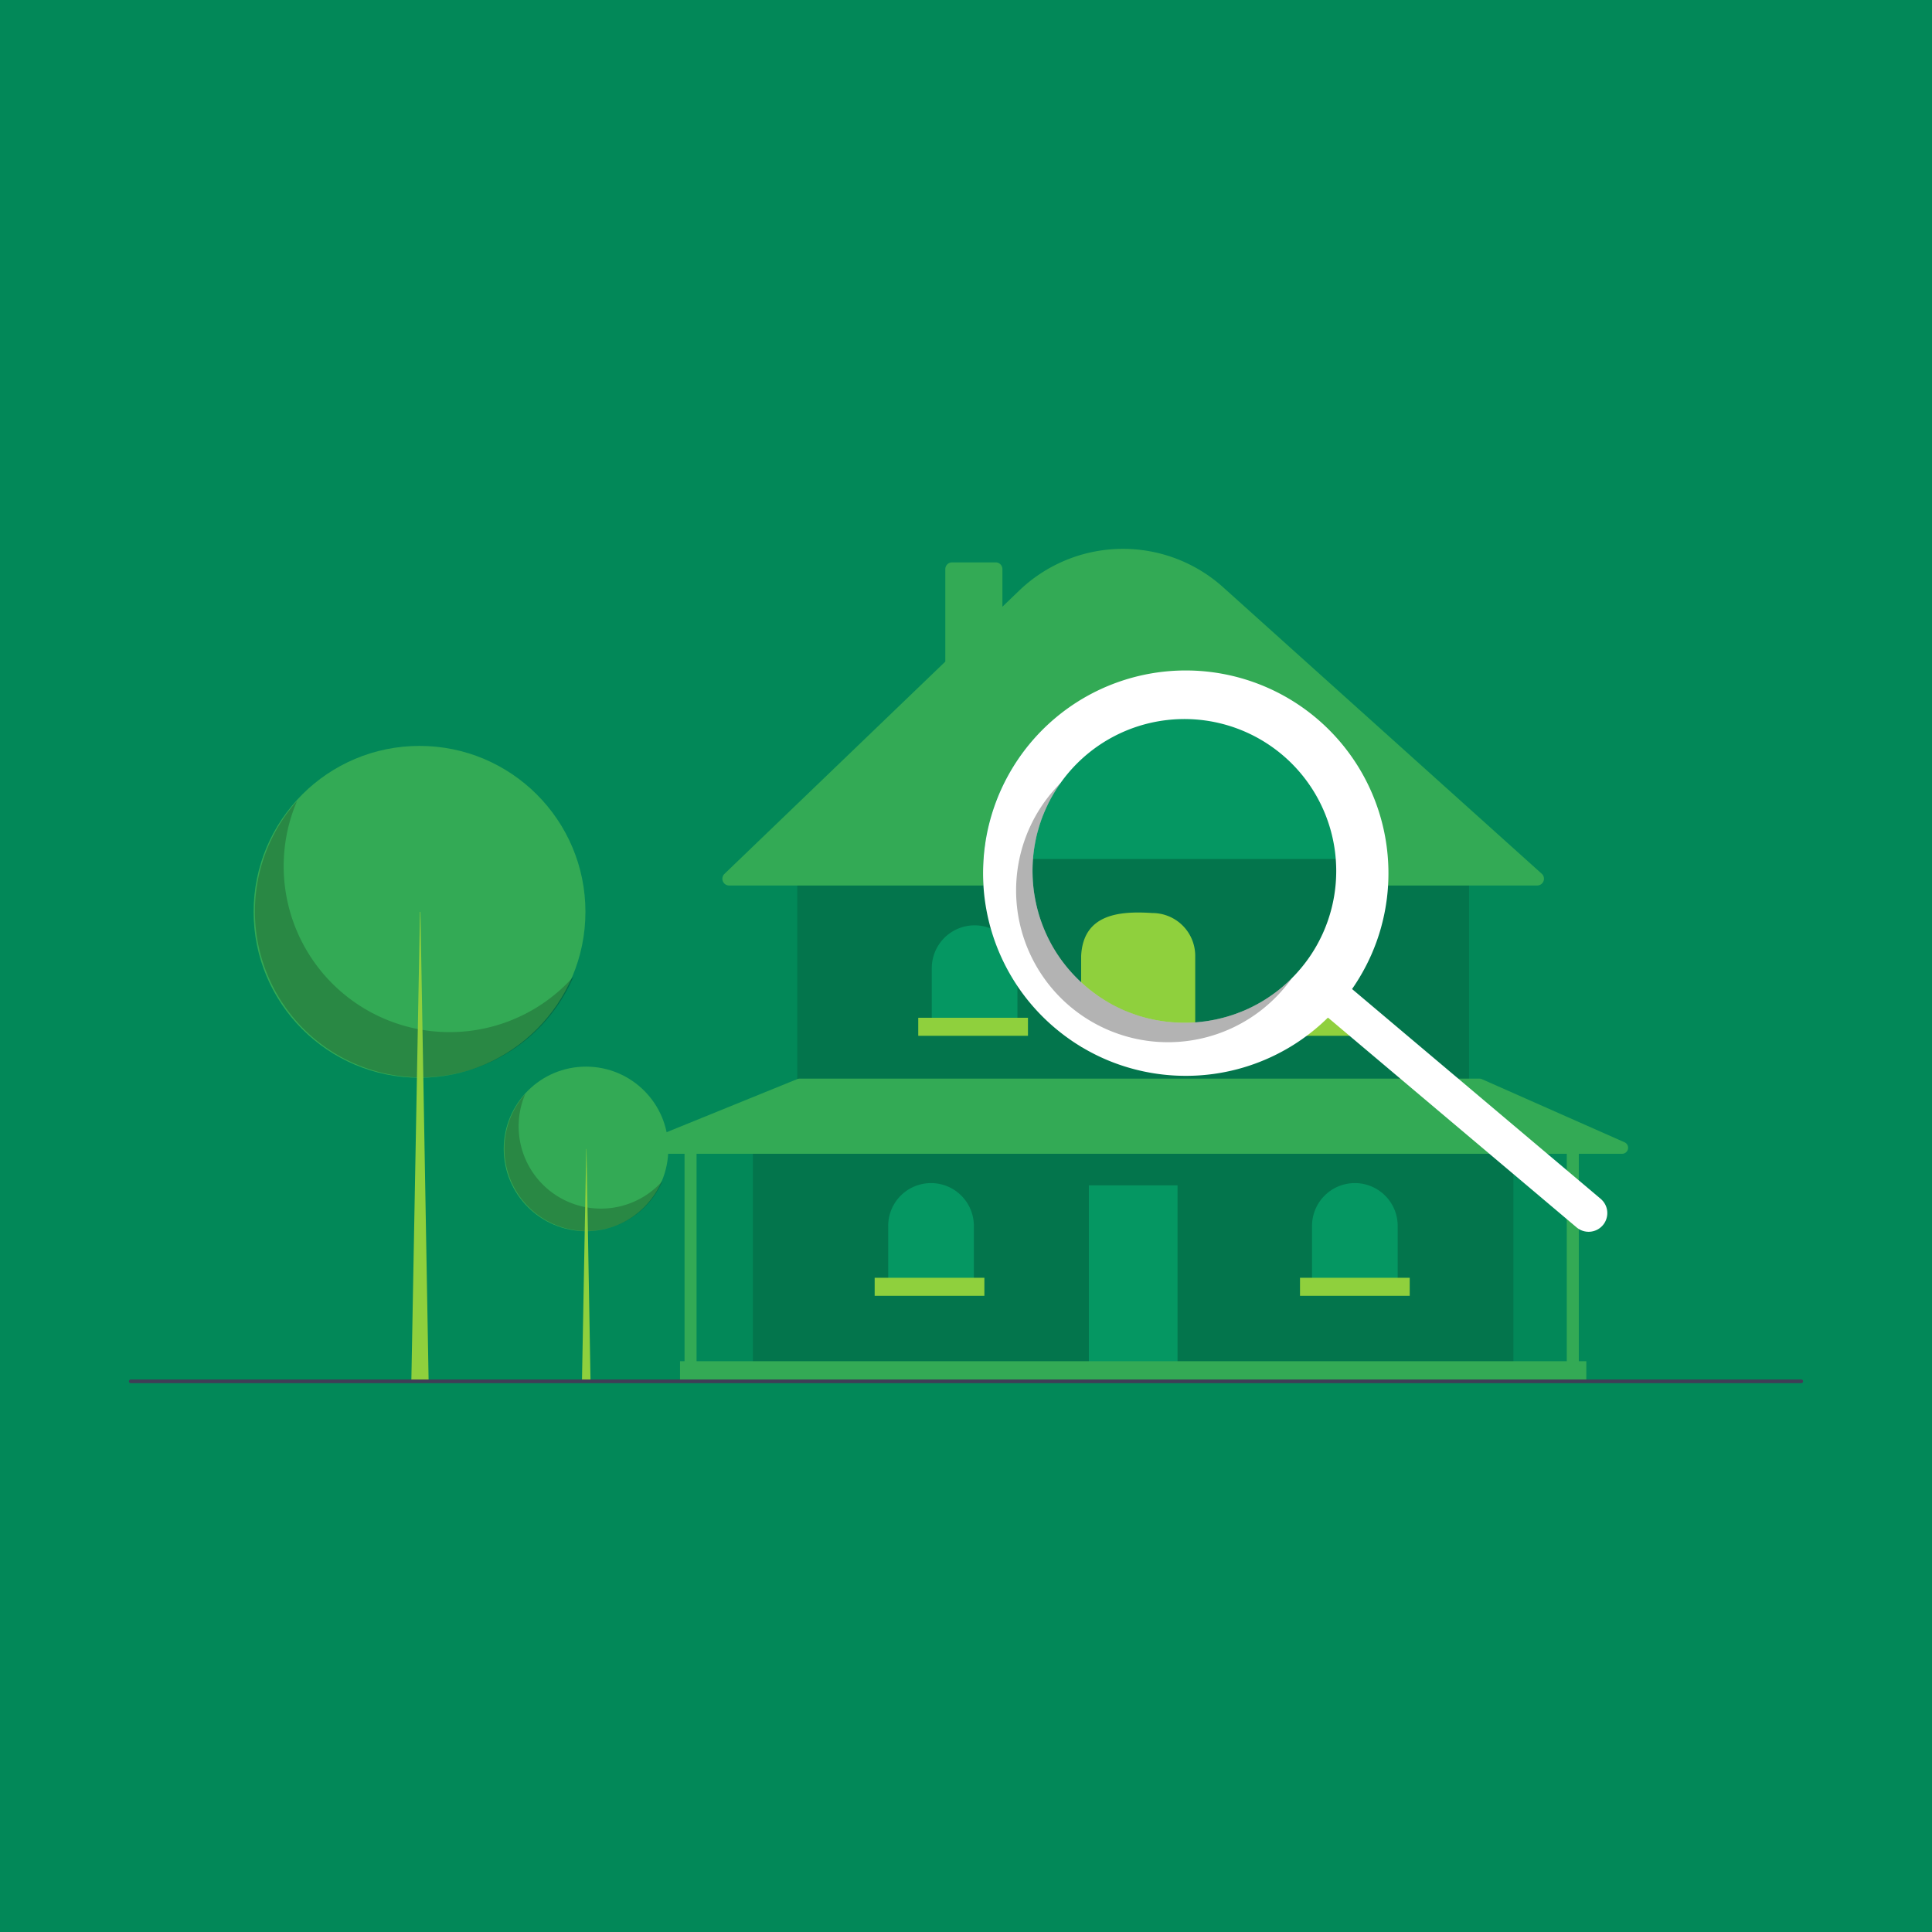 <svg xmlns="http://www.w3.org/2000/svg" width="1049" height="1049" viewBox="0 0 1049 1049">
  <g id="Group_10180" data-name="Group 10180" transform="translate(-7493 20349)">
    <rect id="Rectangle_937" data-name="Rectangle 937" width="1049" height="1049" transform="translate(7493 -20349)" fill="#028858"/>
    <g id="Group_10179" data-name="Group 10179" transform="translate(7563 -20051)">
      <circle id="Ellipse_375" data-name="Ellipse 375" cx="44.682" cy="44.682" r="44.682" transform="translate(203.505 281.137)" fill="#3a5"/>
      <path id="Path_2644" data-name="Path 2644" d="M360.7,519.474a44.686,44.686,0,0,0,74.454,47.29,44.686,44.686,0,1,1-74.454-47.29Z" transform="translate(-145.5 -223.5)" opacity="0.2"/>
      <path id="Path_2645" data-name="Path 2645" d="M248.31,325.819h.122l2.21,126.681h-4.665Z" fill="#8fd03d"/>
      <circle id="Ellipse_376" data-name="Ellipse 376" cx="90.087" cy="90.087" r="90.087" transform="translate(67.695 107)" fill="#3a5"/>
      <path id="Path_2646" data-name="Path 2646" d="M236.764,360.416a90.1,90.1,0,0,0,150.112,95.346,90.1,90.1,0,1,1-150.112-95.346Z" transform="translate(-145.5 -223.5)" opacity="0.2"/>
      <path id="Path_2647" data-name="Path 2647" d="M158.029,197.087h.248L162.732,452.5h-9.4Z" fill="#8fd03d"/>
      <rect id="Rectangle_929" data-name="Rectangle 929" width="412.922" height="122.408" transform="translate(338.809 320.3)" fill="#03754c"/>
      <rect id="Rectangle_930" data-name="Rectangle 930" width="48.147" height="97.11" transform="translate(521.196 345.597)" fill="#059762"/>
      <rect id="Rectangle_931" data-name="Rectangle 931" width="364.775" height="112.615" transform="translate(362.882 175.859)" fill="#03754c"/>
      <path id="Path_2648" data-name="Path 2648" d="M910.139,406.3H471.4a3.672,3.672,0,0,1-2.545-6.32L588.763,284.719v-50.2a3.676,3.676,0,0,1,3.672-3.672H616.1a3.676,3.676,0,0,1,3.672,3.672v20.4l9.057-8.706a81.373,81.373,0,0,1,110.8-1.842L912.594,399.892a3.673,3.673,0,0,1-2.455,6.4Z" transform="translate(-145.5 -223.5)" fill="#3a5"/>
      <path id="Path_2649" data-name="Path 2649" d="M459.176,204.421h0a23.257,23.257,0,0,1,23.257,23.257V259.1H435.919V227.678a23.257,23.257,0,0,1,23.257-23.257Z" fill="#059762"/>
      <path id="Path_2650" data-name="Path 2650" d="M545.27,204.829h0a23.257,23.257,0,0,1,23.257,23.257V259.5H522.012V228.086a23.258,23.258,0,0,1,23.257-23.257Z" fill="#fff"/>
      <path id="Path_2651" data-name="Path 2651" d="M631.363,205.237h0a23.257,23.257,0,0,1,23.257,23.257v31.418H608.106V228.494A23.257,23.257,0,0,1,631.363,205.237Z" fill="#fff"/>
      <path id="Path_2652" data-name="Path 2652" d="M665.637,344.373h0a23.257,23.257,0,0,1,23.257,23.257v31.418H642.38V367.63A23.257,23.257,0,0,1,665.637,344.373Z" fill="#059762"/>
      <path id="Path_2653" data-name="Path 2653" d="M435.511,344.373h0a23.257,23.257,0,0,1,23.257,23.257v31.418H412.254V367.63a23.257,23.257,0,0,1,23.257-23.257Z" fill="#059762"/>
      <path id="Path_2654" data-name="Path 2654" d="M957.557,545.711,880.1,511.437a3.264,3.264,0,0,0-1.321-.279H509.618a3.263,3.263,0,0,0-1.23.24l-84.314,34.274a3.264,3.264,0,0,0,1.229,6.288h21.876V664.575h-2.448V676H936.809V664.575h-4.08V551.96h23.507a3.264,3.264,0,0,0,1.321-6.249ZM926.2,664.575H453.707V551.96H926.2Z" transform="translate(-145.5 -223.5)" fill="#3a5"/>
      <rect id="Rectangle_932" data-name="Rectangle 932" width="59.572" height="9.793" transform="translate(428.575 254.608)" fill="#8fd03d"/>
      <rect id="Rectangle_933" data-name="Rectangle 933" width="59.572" height="9.793" transform="translate(515.892 254.608)" fill="#cacaca"/>
      <rect id="Rectangle_934" data-name="Rectangle 934" width="59.572" height="9.793" transform="translate(603.209 254.608)" fill="#8fd03d"/>
      <rect id="Rectangle_935" data-name="Rectangle 935" width="59.572" height="9.793" transform="translate(635.851 395.784)" fill="#8fd03d"/>
      <rect id="Rectangle_936" data-name="Rectangle 936" width="59.572" height="9.793" transform="translate(404.909 395.784)" fill="#8fd03d"/>
      <path id="Path_2655" data-name="Path 2655" d="M1053.5,676.5h-907a1,1,0,0,1,0-2h907a1,1,0,0,1,0,2Z" transform="translate(-145.5 -223.5)" fill="#3f3d56"/>
      <path id="Path_2656" data-name="Path 2656" d="M825.366,397.68c0,.64-.01,1.29-.02,1.93-.01.77-.03,1.53-.06,2.3-.03.67-.06,1.33-.1,1.99-.12,2.21-.31,4.41-.57,6.62-.06.56-.13,1.11-.21,1.67-.06.43-.12.87-.19,1.31-.07.49-.14.98-.22,1.47q-.24,1.56-.54,3.12c-.1.52-.2,1.04-.31,1.56-.21,1.03-.44,2.07-.68,3.1-.02.08-.04.17-.06.25-.12.51-.24,1.01-.37,1.52-.04.15-.07.29-.12.44-.09.38-.19.76-.29,1.14-.14.53-.28,1.05-.43,1.58-.24.82-.48,1.63-.73,2.45a2.628,2.628,0,0,0-.08.26c-.48,1.55-.99,3.08-1.55,4.6-.29.8-.6,1.61-.91,2.41s-.63,1.6-.96,2.39c-.32.77-.65,1.54-.98,2.3-.08.18-.16.36-.25.54-.35.79-.71,1.56-1.08,2.33-.01.01-.01.03-.02.04-.29.62-.6,1.24-.91,1.85a.074.074,0,0,1-.02.05c-.3.6-.61,1.2-.93,1.79l-.51.97-.06.11c-.64,1.19-1.3,2.37-2,3.54-.15.26-.3.52-.45.77s-.31.52-.47.77q-.15.27-.33.54c-.21.34-.42.69-.64,1.03-.04.07-.09.14-.13.21-.38.59-.76,1.17-1.14,1.76-.47.71-.95,1.41-1.44,2.11l-10.86,17.38-.47-.39-.13-.12h-.01l-.43-.36-1.18-1c-.36.35-.71.7-1.07,1.04-.14.14-.29.27-.43.41-.11.1-.21.2-.32.3a104.718,104.718,0,0,1-69.98,29.75h-.03a114.3,114.3,0,0,1-57.03-13.46c-.39-.2-.77-.4-1.15-.63-2.28-1.24-4.51-2.55-6.7-3.95-.01-.01-.02-.01-.03-.02q-3.81-2.7-7.44-5.76a109.927,109.927,0,0,1-38.93-89.79c.03-.67.07-1.33.12-2q.24-3.63.74-7.23c.09-.67.19-1.34.29-2h213.78q.63,4.59.87,9.23C825.316,393.83,825.366,395.75,825.366,397.68Z" transform="translate(-145.5 -223.5)" fill="#03754c"/>
      <path id="Path_2657" data-name="Path 2657" d="M824.346,382.67a108.092,108.092,0,0,0-213.78,0c-.1.66-.2,1.33-.29,2q-.5,3.6-.74,7.23H825.217Q824.976,387.265,824.346,382.67Z" transform="translate(-145.5 -223.5)" fill="#059762"/>
      <path id="Path_2658" data-name="Path 2658" d="M724.459,494.047H662.521V444.5c1.143-22.643,20.5-24.471,38.68-23.256A23.256,23.256,0,0,1,724.459,444.5Z" transform="translate(-145.5 -223.5)" fill="#8fd03d"/>
      <path id="Path_2659" data-name="Path 2659" d="M662.516,458.82v.01c0,.01.01.01.02.01Zm-24.91-76.15c-.04.25-.09.5-.13.75.04-.25.09-.5.14-.75Zm-1.24,9.23c-.03.38-.06.76-.08,1.14q.03-.57.09-1.14a1.463,1.463,0,0,1,.01-.21C636.376,391.76,636.376,391.83,636.366,391.9Zm26.15,66.93c0,.01.01.01.02.01l-.02-.02Zm-24.91-76.16c-.04.25-.09.5-.13.75.04-.25.09-.5.14-.75Zm-1.32,10.37q.03-.57.09-1.14a1.463,1.463,0,0,1,.01-.21c-.01.07-.01.14-.02.21C636.336,392.28,636.306,392.66,636.286,393.04ZM945.226,577a6.768,6.768,0,0,0-.62-.58l-.01-.01-49.52-41.79-1.28-1.08-4.87-4.11-1.22-1.03-6.94-5.86-1.9-1.6-3.929-3.32-2.01-1.7-18.96-15.99L843.1,490.76l-1.46-1.23L809.61,462.5c.49-.7.97-1.4,1.44-2.11.38-.59.76-1.17,1.14-1.76.04-.07.09-.14.13-.21.22-.34.43-.69.64-1.03q.18-.27.33-.54c.16-.25.32-.51.47-.77s.3-.51.45-.77c.7-1.17,1.36-2.35,2-3.54l.06-.11.51-.97c.32-.59.63-1.19.93-1.79a.075.075,0,0,0,.02-.05c.31-.61.62-1.23.91-1.85.01-.01.01-.03.02-.04.37-.77.73-1.54,1.08-2.33.09-.18.17-.36.25-.54.33-.76.66-1.53.98-2.3.33-.79.65-1.59.96-2.39s.62-1.61.91-2.41q.825-2.295,1.55-4.6a2.594,2.594,0,0,1,.08-.26c.25-.82.49-1.63.73-2.45.15-.53.29-1.05.43-1.58.1-.38.2-.76.29-1.14.05-.15.08-.29.12-.44.13-.51.25-1.01.37-1.52.02-.08.04-.17.06-.25.24-1.03.47-2.07.68-3.1.11-.52.21-1.04.31-1.56.19-1.04.38-2.08.54-3.12.08-.49.15-.98.22-1.47.07-.44.13-.88.19-1.31.08-.56.15-1.11.21-1.67.26-2.21.45-4.41.57-6.62.04-.66.07-1.32.1-1.99.03-.77.05-1.53.06-2.3.01-.64.02-1.29.02-1.93,0-1.93-.05-3.85-.15-5.78q-.24-4.635-.87-9.23a110.052,110.052,0,0,0-217.78-2c-.1.66-.2,1.33-.29,2q-.5,3.6-.74,7.23c-.05.67-.09,1.33-.12,2a109.927,109.927,0,0,0,38.93,89.79q3.63,3.06,7.44,5.76c.01.01.02.01.03.02.85.6,1.7,1.19,2.56,1.77,1.37.9,2.75,1.78,4.14,2.62.11.06.22.13.33.19,1.2.72,2.41,1.41,3.62,2.08h.01a108.158,108.158,0,0,0,13.99,6.44,110.384,110.384,0,0,0,44.23,6.94h.03a109.761,109.761,0,0,0,49.91-14.77c2.21-1.28,4.39-2.65,6.52-4.11.53-.36,1.07-.73,1.59-1.1.64-.45,1.28-.92,1.92-1.39.01,0,.01-.01.02-.01a1.437,1.437,0,0,1,.15-.11c.43-.33.87-.66,1.29-.98.11-.08.22-.16.33-.25a.475.475,0,0,0,.08-.07c.25-.18.49-.38.74-.57s.49-.39.74-.59a.951.951,0,0,0,.12-.09c.28-.23.56-.45.84-.68s.57-.47.84-.7.55-.46.83-.7c.24-.2.49-.41.73-.63.08-.06.15-.13.23-.2a.718.718,0,0,1,.1-.08c.33-.28.65-.57.97-.86.08-.07.15-.14.23-.21.49-.44.98-.88,1.46-1.34l.34-.31c.11-.1.21-.2.32-.3.14-.14.29-.27.43-.41.36-.34.71-.69,1.07-1.04l1.18,1,.43.36h.01l.13.12.47.39,6.98,5.9.15.13.12.09.79.67,1.58,1.34,1.58,1.33.23.19,7.35,6.2,1.02.86,7.09,5.98,36.7,30.97,1.28,1.08L913.846,577l12.88,10.87,4.79,4.04a10.133,10.133,0,0,0,14.29-1.2,9.844,9.844,0,0,0,1.69-2.84A10.091,10.091,0,0,0,945.226,577ZM655.556,345.19a82.447,82.447,0,0,1,143.95,37.48c.13.67.25,1.33.36,2,.41,2.39.71,4.81.89,7.23.05.67.1,1.33.13,2,.09,1.5.13,3.01.13,4.51a82.08,82.08,0,0,1-4.46,26.74v.01a82.008,82.008,0,0,1-14.97,26.38c-.14.16-.28.33-.43.49-1.32,1.56-2.71,3.06-4.14,4.49-.01.01-.02.03-.03.04-.49.49-.99.99-1.49,1.45-1.02.99-2.06,1.93-3.12,2.83q-2.385,2.085-4.89,3.91c-.56.41-1.12.81-1.69,1.21s-1.13.78-1.7,1.16c-1.14.76-2.3,1.49-3.47,2.18-.58.35-1.18.69-1.77,1.02s-1.19.66-1.79.97-1.2.63-1.81.93c-1.21.61-2.43,1.18-3.67,1.71q-.93.42-1.86.78c-.39.16-.77.32-1.16.46a3.776,3.776,0,0,1-.47.18q-.315.135-.63.24a1.812,1.812,0,0,1-.21.08c-.43.17-.85.32-1.29.47-.63.23-1.26.44-1.9.64s-1.27.41-1.91.59c-.64.2-1.29.38-1.93.55s-1.29.35-1.94.5c-.69.18-1.38.34-2.08.49-.61.14-1.21.26-1.82.37-.57.12-1.15.22-1.72.32-.8.14-1.6.27-2.41.38-.44.07-.87.13-1.31.17-.19.03-.37.05-.55.07-.56.08-1.12.14-1.67.19-.15.01-.29.03-.43.04-.61.06-1.23.11-1.84.16-1.31.09-2.61.15-3.92.18-.66.01-1.33.02-1.99.02s-1.32-.01-1.98-.03c0,0,0,.01-.01,0-.01.01-.01.01-.02,0a.014.014,0,0,1-.01,0,.014.014,0,0,1-.01,0,.17.17,0,0,1-.1,0c-.47,0-.94-.02-1.4-.05-.34-.01-.69-.02-1.04-.05q-.7-.03-1.41-.09c-.15,0-.3-.02-.45-.03a1.491,1.491,0,0,1-.21-.02c-.48-.04-.97-.08-1.45-.13-.24-.02-.49-.04-.73-.07-.73-.08-1.46-.17-2.18-.27-.82-.1-1.64-.22-2.45-.37-.38-.05-.75-.12-1.12-.19q-.735-.12-1.47-.27c-.51-.1-1.02-.2-1.53-.32-.41-.09-.83-.18-1.24-.28-.2-.04-.4-.09-.59-.14-1.05-.25-2.09-.52-3.12-.82-.65-.18-1.3-.37-1.94-.57-.88-.27-1.75-.56-2.62-.87-.34-.11-.67-.23-1.01-.36-.34-.11-.67-.24-1.01-.37-.31-.11-.62-.23-.92-.35-.5-.19-.99-.39-1.48-.59-1.01-.41-2-.84-2.99-1.3-.56-.27-1.12-.53-1.67-.8q-3.255-1.575-6.41-3.5c-.52-.31-1.04-.64-1.56-.97-.65-.4-1.28-.82-1.91-1.24-.35-.24-.69-.47-1.03-.71-.63-.44-1.25-.89-1.86-1.34-.32-.23-.64-.47-.95-.71-1.11-.84-2.2-1.72-3.27-2.62-.51-.43-1.02-.87-1.52-1.32-.21-.18-.42-.37-.63-.56-.24-.22-.48-.43-.71-.66l-.02-.02c-.35-.31-.7-.64-1.04-.97-.53-.5-1.05-1.01-1.55-1.53-.52-.51-1.02-1.04-1.51-1.56s-.98-1.05-1.45-1.59-.95-1.07-1.41-1.62c-.45-.52-.89-1.06-1.31-1.59q-1.53-1.89-2.92-3.85c-.43-.6-.84-1.2-1.24-1.81-.43-.62-.84-1.25-1.23-1.88-.41-.63-.8-1.27-1.18-1.92a.207.207,0,0,0-.04-.06c-.75-1.27-1.47-2.55-2.14-3.85q-1.035-1.98-1.95-4c-.31-.67-.61-1.35-.89-2.03-.58-1.37-1.12-2.74-1.62-4.13-.25-.67-.48-1.34-.71-2.02a.5.5,0,0,0-.04-.13c-.46-1.38-.88-2.77-1.25-4.17-.01-.02-.01-.04-.02-.06-.19-.69-.37-1.38-.53-2.08-.16-.61-.3-1.22-.43-1.84-.15-.69-.3-1.38-.43-2.08-.07-.36-.14-.72-.2-1.08-.06-.3-.11-.61-.16-.91s-.1-.61-.15-.92q-.15-.915-.27-1.83c-.1-.72-.18-1.44-.26-2.17-.09-.87-.17-1.74-.24-2.62-.05-.59-.08-1.19-.11-1.79-.03-.55-.06-1.1-.07-1.65a.138.138,0,0,1,0-.09.014.014,0,0,1,0-.01.014.014,0,0,1,0-.01c-.01-.01-.01-.01,0-.02a.014.014,0,0,1,0-.01.014.014,0,0,1,0-.01c-.01-.22-.02-.44-.02-.66q-.03-.975-.03-1.95c0-.59.01-1.17.02-1.76q.03-1.23.09-2.46c0-.18.02-.35.03-.53s.02-.35.03-.53q.03-.57.09-1.14a1.463,1.463,0,0,1,.01-.21c.03-.43.07-.86.11-1.29.08-.86.18-1.73.29-2.59.06-.43.11-.86.18-1.29.04-.3.09-.61.14-.92s.09-.62.15-.93c.07-.41.14-.83.22-1.25.04-.25.09-.5.14-.75q.285-1.5.63-3c.23-1.01.49-2.01.77-3.01s.57-2.02.89-3.03c.15-.51.31-1.01.49-1.51.33-1.01.68-2.01,1.07-3,.18-.49.37-.99.58-1.48.4-.99.82-1.98,1.25-2.95.22-.49.44-.98.68-1.47.45-.97.92-1.94,1.43-2.89.49-.97,1.02-1.92,1.56-2.86s1.1-1.88,1.69-2.81c.27-.46.57-.93.88-1.38.6-.92,1.23-1.84,1.87-2.74C652.7,348.72,654.086,346.93,655.556,345.19Zm-19.19,46.71c-.03.38-.06.76-.08,1.14q.03-.57.09-1.14a1.463,1.463,0,0,1,.01-.21C636.376,391.76,636.376,391.83,636.366,391.9Zm1.24-9.23c-.04.25-.09.5-.13.75.04-.25.09-.5.14-.75Zm24.91,76.15v.01c0,.01.01.01.02.01Z" transform="translate(-145.5 -223.5)" fill="#fff"/>
      <path id="Path_2660" data-name="Path 2660" d="M665.4,461.379a82.455,82.455,0,0,1-13.991-110.84q-2.365,2.381-4.572,4.988A82.45,82.45,0,1,0,772.864,461.87q2.2-2.61,4.148-5.346A82.455,82.455,0,0,1,665.4,461.379Z" transform="translate(-145.5 -223.5)" opacity="0.3"/>
    </g>
  </g>
</svg>

